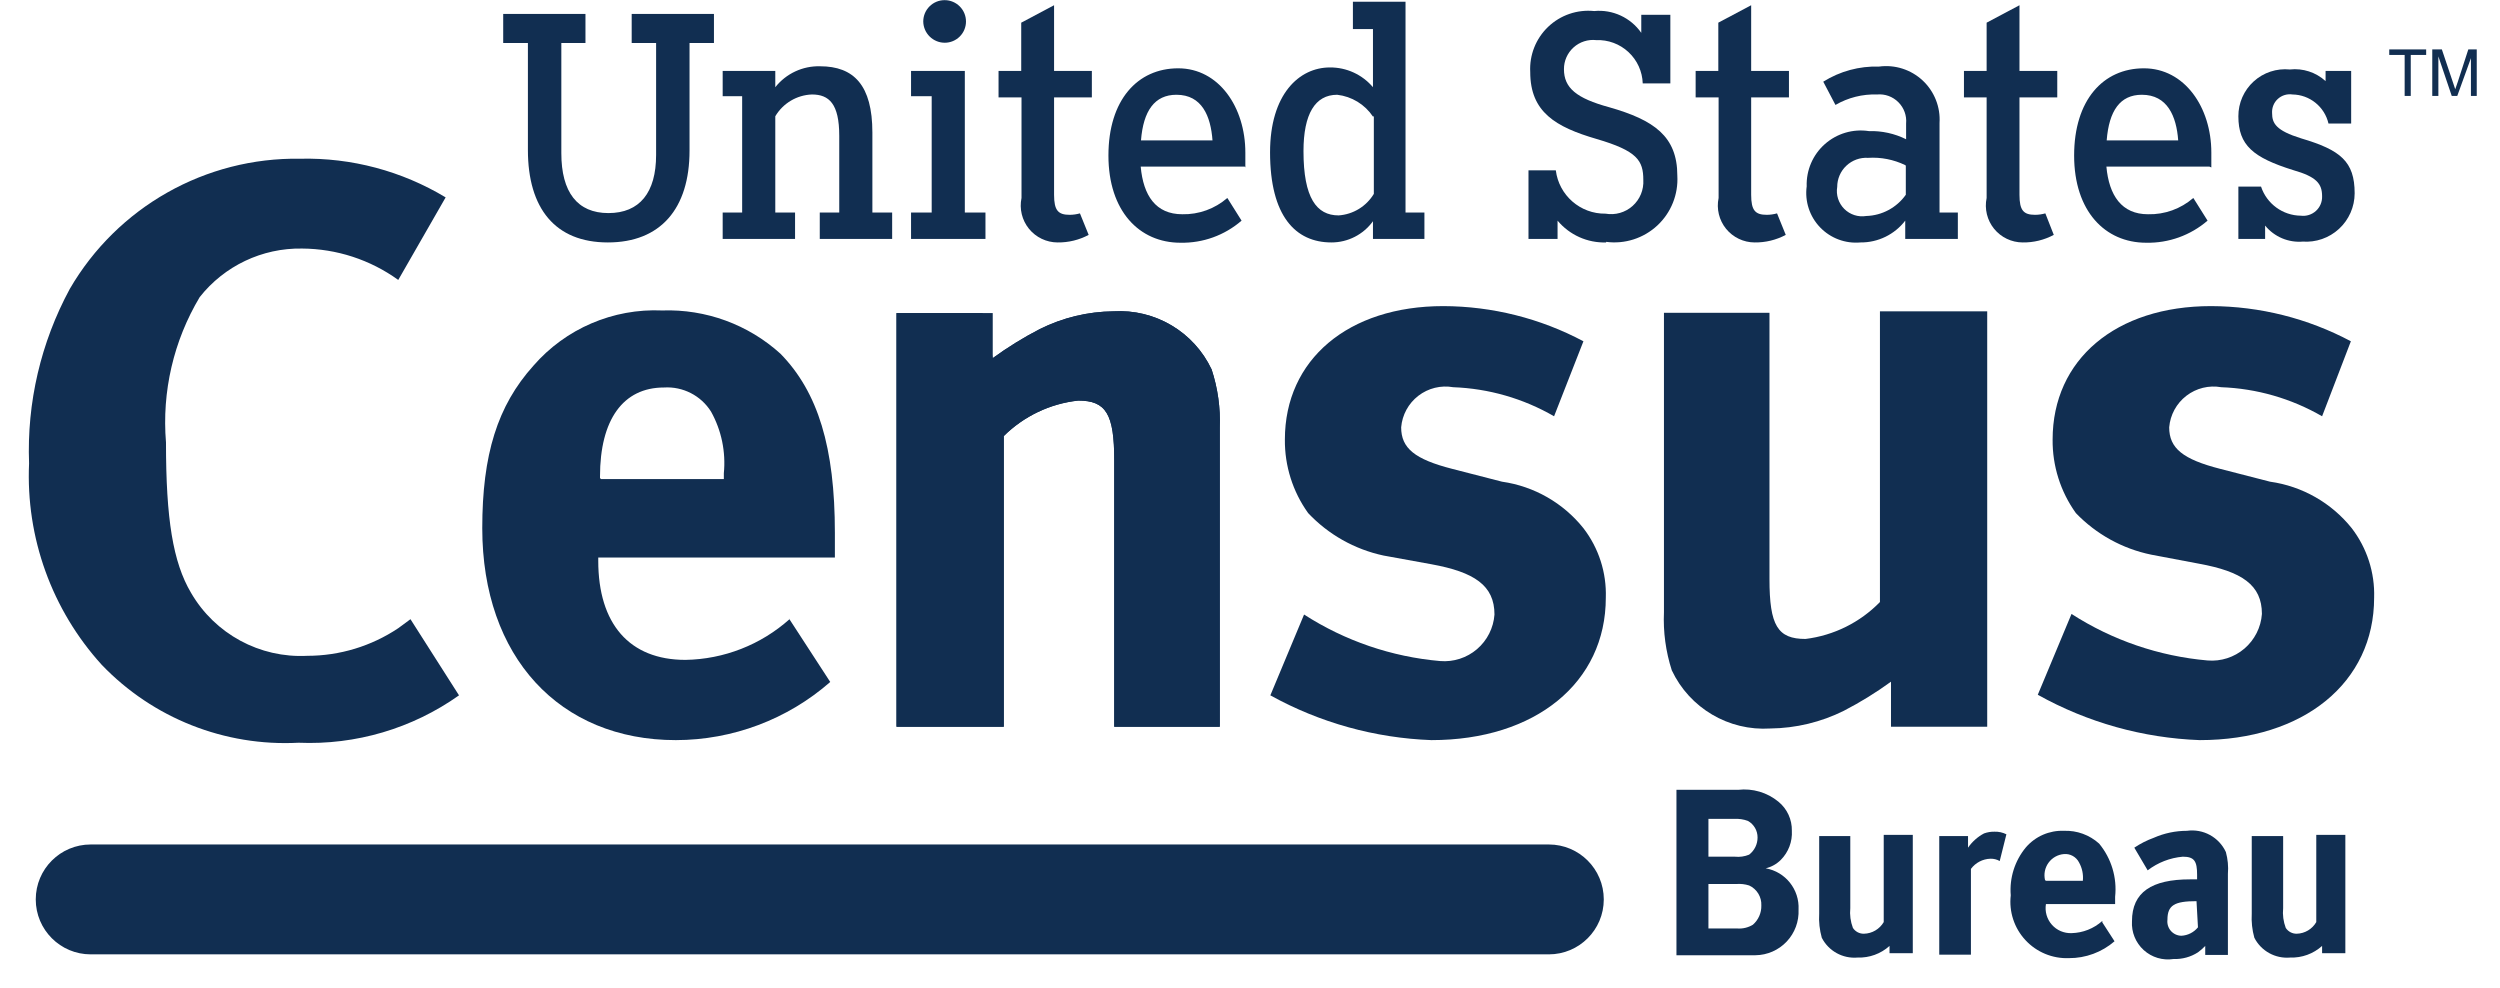 <?xml version="1.0" encoding="UTF-8"?>
<svg width="86px" height="34px" viewBox="0 0 86 34" version="1.1" xmlns="http://www.w3.org/2000/svg" xmlns:xlink="http://www.w3.org/1999/xlink">
    <!-- Generator: Sketch 49 (51002) - http://www.bohemiancoding.com/sketch -->
    <title>Untitled</title>
    <desc>Created with Sketch.</desc>
    <defs></defs>
    <g id="Page-1" stroke="none" stroke-width="1" fill="none" fill-rule="evenodd">
        <path d="M57.64,27.17 L59.79,27.17 C60.29,27.112 60.792,27.26 61.18,27.58 C61.479,27.825 61.648,28.194 61.64,28.58 C61.661,28.952 61.523,29.316 61.26,29.58 C61.117,29.723 60.937,29.824 60.74,29.87 C61.421,29.99 61.906,30.599 61.87,31.29 C61.889,31.696 61.742,32.093 61.463,32.389 C61.184,32.685 60.797,32.855 60.39,32.86 L59.67,32.86 L57.67,32.86 L57.67,27.17 L57.64,27.17 Z M58.77,28.17 L58.77,29.47 L59.68,29.47 C59.847,29.488 60.015,29.464 60.17,29.4 C60.354,29.259 60.461,29.041 60.46,28.81 C60.462,28.574 60.335,28.356 60.13,28.24 C59.98,28.184 59.82,28.16 59.66,28.17 L58.76,28.17 L58.77,28.17 Z M58.77,30.41 L58.77,31.94 L59.77,31.94 C59.956,31.953 60.141,31.907 60.3,31.81 C60.49,31.644 60.596,31.402 60.59,31.15 C60.604,30.856 60.438,30.582 60.17,30.46 C60.028,30.415 59.879,30.398 59.73,30.41 L58.78,30.41 L58.77,30.41 Z" id="Shape" fill="#112E51" fill-rule="nonzero"></path>
        <path d="M67.7,28.76 L67.7,29.16 C67.842,28.955 68.03,28.787 68.25,28.67 C68.365,28.628 68.487,28.608 68.61,28.61 C68.752,28.605 68.893,28.636 69.02,28.7 L68.79,29.62 C68.693,29.564 68.582,29.537 68.47,29.54 C68.205,29.548 67.958,29.677 67.8,29.89 L67.8,32.84 L66.71,32.84 L66.71,28.76 L67.71,28.76 L67.7,28.76 Z" id="Shape" fill="#112E51" fill-rule="nonzero"></path>
        <path d="M72.32,31.73 L72.74,32.38 C72.304,32.757 71.746,32.963 71.17,32.96 C70.605,32.981 70.058,32.755 69.674,32.339 C69.289,31.924 69.105,31.362 69.17,30.8 C69.121,30.203 69.308,29.611 69.69,29.15 C70.017,28.77 70.499,28.56 71,28.58 C71.445,28.563 71.879,28.721 72.21,29.02 C72.632,29.531 72.831,30.191 72.76,30.85 L72.76,31.1 L70.38,31.1 C70.338,31.355 70.412,31.615 70.583,31.809 C70.753,32.003 71.002,32.109 71.26,32.1 C71.652,32.091 72.028,31.942 72.32,31.68 L72.32,31.73 Z M70.39,30.3 L71.65,30.3 C71.672,30.082 71.627,29.862 71.52,29.67 C71.422,29.476 71.216,29.361 71,29.38 C70.787,29.397 70.593,29.507 70.468,29.68 C70.343,29.853 70.3,30.072 70.35,30.28 L70.39,30.3 Z" id="Shape" fill="#112E51" fill-rule="nonzero"></path>
        <path d="M75.86,32.83 L75.86,32.54 C75.783,32.621 75.7,32.694 75.61,32.76 C75.36,32.921 75.067,33.001 74.77,32.99 C74.399,33.048 74.022,32.935 73.744,32.683 C73.466,32.43 73.317,32.065 73.34,31.69 C73.34,30.69 74.02,30.25 75.34,30.25 L75.58,30.25 L75.58,30.09 C75.58,29.63 75.49,29.47 75.09,29.47 C74.65,29.508 74.23,29.671 73.88,29.94 L73.42,29.16 C73.629,29.02 73.854,28.906 74.09,28.82 C74.449,28.662 74.837,28.58 75.23,28.58 C75.789,28.501 76.333,28.798 76.57,29.31 C76.637,29.554 76.661,29.808 76.64,30.06 L76.64,31.46 L76.64,32.85 L75.86,32.85 L75.86,32.83 Z M75.56,31 C74.8,31 74.56,31.14 74.56,31.64 C74.543,31.778 74.586,31.917 74.677,32.022 C74.769,32.127 74.901,32.188 75.04,32.19 C75.262,32.178 75.469,32.073 75.61,31.9 L75.56,31 Z" id="Shape" fill="#112E51" fill-rule="nonzero"></path>
        <path d="M79.88,32.83 L79.88,32.54 C79.579,32.811 79.185,32.954 78.78,32.94 C78.27,32.984 77.784,32.716 77.55,32.26 C77.474,31.99 77.444,31.71 77.46,31.43 L77.46,28.76 L78.54,28.76 L78.54,31.24 C78.517,31.471 78.548,31.703 78.63,31.92 C78.713,32.048 78.857,32.124 79.01,32.12 C79.288,32.112 79.541,31.961 79.68,31.72 L79.68,28.72 L80.68,28.72 L80.68,32.79 L79.88,32.79 L79.88,32.83 Z" id="Shape" fill="#112E51" fill-rule="nonzero"></path>
        <path d="M13.7,9.63 C12.736,8.934 11.579,8.557 10.39,8.55 C9.02,8.527 7.719,9.145 6.87,10.22 C5.97,11.725 5.565,13.473 5.71,15.22 C5.71,17.86 5.95,19.34 6.57,20.39 C7.39,21.807 8.935,22.645 10.57,22.56 C11.684,22.56 12.774,22.229 13.7,21.61 L14.12,21.3 L15.79,23.92 C14.182,25.06 12.24,25.634 10.27,25.55 C7.731,25.684 5.259,24.706 3.5,22.87 C1.784,20.981 0.885,18.49 1,15.94 C0.921,13.851 1.405,11.779 2.4,9.94 C4.037,7.121 7.07,5.407 10.33,5.46 C12.089,5.42 13.823,5.882 15.33,6.79 L13.7,9.63 Z" id="Shape" fill="#112E51" fill-rule="nonzero"></path>
        <path d="M27.13,21.26 L28.56,23.46 C27.09,24.747 25.204,25.457 23.25,25.46 C19.25,25.46 16.59,22.6 16.59,18.17 C16.59,15.64 17.11,13.96 18.35,12.58 C19.459,11.304 21.091,10.604 22.78,10.68 C24.279,10.628 25.739,11.162 26.85,12.17 C28.14,13.49 28.72,15.39 28.72,18.33 L28.72,19.18 L20.58,19.18 L20.58,19.29 C20.58,21.46 21.65,22.7 23.58,22.7 C24.903,22.678 26.173,22.181 27.16,21.3 L27.13,21.26 Z M20.67,16.48 L24.9,16.48 L24.9,16.28 C24.972,15.545 24.819,14.805 24.46,14.16 C24.113,13.607 23.491,13.289 22.84,13.33 C21.44,13.33 20.64,14.43 20.64,16.39 L20.64,16.44 L20.67,16.48 Z" id="Shape" fill="#112E51" fill-rule="nonzero"></path>
        <path d="M33.8,10.77 L34.15,12.32 C34.664,11.946 35.205,11.611 35.77,11.32 C36.556,10.927 37.421,10.719 38.3,10.71 C39.73,10.622 41.069,11.414 41.68,12.71 C41.892,13.355 41.987,14.032 41.96,14.71 L41.96,25 L38.33,25 L38.33,15.84 C38.33,14.24 38.05,13.78 37.09,13.78 C36.123,13.885 35.221,14.316 34.53,15 L34.53,25 L30.84,25 L30.84,10.77 L33.84,10.77 L33.8,10.77 Z" id="Shape" fill="#112E51" fill-rule="nonzero"></path>
        <path d="M34.15,10.77 L34.15,12.32 C34.664,11.946 35.205,11.611 35.77,11.32 C36.556,10.927 37.421,10.719 38.3,10.71 C39.73,10.622 41.069,11.414 41.68,12.71 C41.892,13.354 41.987,14.032 41.96,14.71 L41.96,25 L38.33,25 L38.33,15.84 C38.33,14.24 38.05,13.78 37.09,13.78 C36.123,13.885 35.221,14.316 34.53,15 L34.53,25 L30.84,25 L30.84,10.77 L34.15,10.77 Z" id="Shape" fill="#112E51" fill-rule="nonzero"></path>
        <path d="M53.46,14.32 C52.403,13.708 51.211,13.365 49.99,13.32 C49.566,13.245 49.131,13.353 48.791,13.615 C48.45,13.878 48.236,14.271 48.2,14.7 C48.2,15.42 48.67,15.8 49.96,16.13 L51.67,16.57 C52.773,16.728 53.774,17.3 54.47,18.17 C54.996,18.853 55.268,19.698 55.24,20.56 C55.24,23.48 52.82,25.46 49.24,25.46 C47.298,25.389 45.4,24.861 43.7,23.92 L44.86,21.14 C46.267,22.046 47.873,22.595 49.54,22.74 C50.001,22.779 50.458,22.631 50.809,22.331 C51.16,22.03 51.377,21.601 51.41,21.14 C51.41,20.14 50.72,19.68 49.24,19.41 L47.59,19.11 C46.599,18.897 45.695,18.388 45,17.65 C44.471,16.913 44.191,16.027 44.2,15.12 C44.2,12.37 46.38,10.53 49.65,10.53 C51.331,10.535 52.986,10.95 54.47,11.74 L53.46,14.32 Z" id="Shape" fill="#112E51" fill-rule="nonzero"></path>
        <path d="M65.05,25 L65.05,23.45 C64.536,23.824 63.995,24.158 63.43,24.45 C62.644,24.842 61.779,25.05 60.9,25.06 C59.467,25.152 58.123,24.359 57.51,23.06 C57.302,22.415 57.21,21.737 57.24,21.06 L57.24,10.76 L60.87,10.76 L60.87,19.92 C60.87,21.52 61.15,21.98 62.11,21.98 C63.083,21.86 63.986,21.412 64.67,20.71 L64.67,10.71 L68.36,10.71 L68.36,25 L65.05,25 Z" id="Shape" fill="#112E51" fill-rule="nonzero"></path>
        <path d="M23.72,1.48 L23.72,5.18 C23.72,7.18 22.72,8.34 20.91,8.34 C19.1,8.34 18.16,7.17 18.16,5.16 L18.16,1.48 L17.31,1.48 L17.31,0.48 L20.14,0.48 L20.14,1.48 L19.31,1.48 L19.31,5.27 C19.31,6.61 19.86,7.33 20.93,7.33 C22,7.33 22.57,6.63 22.57,5.33 L22.57,1.48 L21.73,1.48 L21.73,0.48 L24.56,0.48 L24.56,1.48 L23.72,1.48" id="Shape" fill="#112E51" fill-rule="nonzero"></path>
        <path d="M28.2,8.22 L28.2,7.31 L28.87,7.31 L28.87,4.67 C28.87,3.57 28.52,3.25 27.93,3.25 C27.41,3.269 26.935,3.552 26.67,4 L26.67,7.31 L27.35,7.31 L27.35,8.22 L24.86,8.22 L24.86,7.31 L25.53,7.31 L25.53,3.31 L24.86,3.31 L24.86,2.44 L26.67,2.44 L26.67,3 C27.041,2.531 27.612,2.264 28.21,2.28 C29.37,2.28 30.01,2.93 30.01,4.56 L30.01,7.31 L30.69,7.31 L30.69,8.22 L28.2,8.22" id="Shape" fill="#112E51" fill-rule="nonzero"></path>
        <path d="M32.51,1.47 C32.314,1.473 32.124,1.397 31.984,1.26 C31.843,1.123 31.763,0.936 31.76,0.74 C31.76,0.334 32.089,0.005 32.495,0.005 C32.901,0.005 33.23,0.334 33.23,0.74 C33.23,0.934 33.153,1.119 33.016,1.256 C32.879,1.393 32.694,1.47 32.5,1.47 L32.51,1.47 Z M31.34,8.22 L31.34,7.31 L32.05,7.31 L32.05,3.31 L31.34,3.31 L31.34,2.44 L33.19,2.44 L33.19,7.31 L33.9,7.31 L33.9,8.22 L31.34,8.22 Z" id="Shape" fill="#112E51" fill-rule="nonzero"></path>
        <path d="M37.45,8.08 C37.121,8.256 36.753,8.345 36.38,8.34 C35.998,8.339 35.637,8.166 35.396,7.87 C35.156,7.573 35.062,7.184 35.14,6.81 L35.14,3.35 L34.35,3.35 L34.35,2.44 L35.13,2.44 L35.13,0.78 L36.26,0.18 L36.26,2.44 L37.56,2.44 L37.56,3.35 L36.26,3.35 L36.26,6.7 C36.26,7.24 36.4,7.39 36.8,7.39 C36.918,7.389 37.036,7.372 37.15,7.34 L37.45,8.08 Z" id="Shape" fill="#112E51" fill-rule="nonzero"></path>
        <path d="M42.82,5.73 L39.24,5.73 C39.33,6.73 39.76,7.37 40.67,7.37 C41.238,7.383 41.791,7.183 42.22,6.81 L42.71,7.59 C42.128,8.095 41.38,8.365 40.61,8.35 C39.19,8.35 38.13,7.26 38.13,5.35 C38.13,3.44 39.13,2.35 40.53,2.35 C41.93,2.35 42.84,3.69 42.84,5.25 C42.84,5.46 42.84,5.64 42.84,5.76 M40.47,3.26 C39.72,3.26 39.33,3.81 39.25,4.83 L41.71,4.83 C41.65,4 41.35,3.26 40.47,3.26" id="Shape" fill="#112E51" fill-rule="nonzero"></path>
        <path d="M47.23,8.22 L47.23,7.61 C46.899,8.069 46.366,8.341 45.8,8.34 C44.57,8.34 43.69,7.44 43.69,5.24 C43.69,3.24 44.69,2.32 45.75,2.32 C46.32,2.316 46.862,2.565 47.23,3 L47.23,1 L46.54,1 L46.54,0.06 L48.35,0.06 L48.35,7.31 L49,7.31 L49,8.22 L47.23,8.22 Z M47.23,4.01 C46.95,3.591 46.5,3.317 46,3.26 C45.24,3.26 44.84,3.92 44.84,5.2 C44.84,6.81 45.29,7.41 46.05,7.41 C46.55,7.375 47.001,7.099 47.26,6.67 L47.26,4 L47.23,4.01 Z" id="Shape" fill="#112E51" fill-rule="nonzero"></path>
        <path d="M55.25,8.34 C54.608,8.36 53.992,8.083 53.58,7.59 L53.58,8.22 L52.58,8.22 L52.58,5.86 L53.52,5.86 C53.627,6.72 54.364,7.362 55.23,7.35 C55.565,7.409 55.908,7.311 56.161,7.085 C56.414,6.859 56.55,6.529 56.53,6.19 C56.53,5.52 56.32,5.19 54.92,4.78 C53.52,4.37 52.64,3.86 52.64,2.48 C52.608,1.896 52.833,1.327 53.256,0.923 C53.679,0.519 54.258,0.321 54.84,0.38 C55.476,0.319 56.095,0.606 56.46,1.13 L56.46,0.51 L57.46,0.51 L57.46,2.87 L56.51,2.87 C56.497,2.46 56.321,2.072 56.02,1.792 C55.72,1.512 55.32,1.364 54.91,1.38 C54.626,1.349 54.343,1.44 54.131,1.631 C53.919,1.822 53.798,2.095 53.8,2.38 C53.8,3.02 54.22,3.38 55.36,3.69 C56.9,4.13 57.7,4.69 57.7,6.04 C57.738,6.686 57.486,7.316 57.012,7.757 C56.538,8.198 55.892,8.405 55.25,8.32" id="Shape" fill="#112E51" fill-rule="nonzero"></path>
        <path d="M65.54,8.22 L65.54,7.59 C65.173,8.068 64.603,8.346 64,8.34 C63.482,8.387 62.97,8.196 62.61,7.82 C62.25,7.445 62.081,6.926 62.15,6.41 C62.132,5.857 62.36,5.325 62.774,4.958 C63.188,4.591 63.743,4.426 64.29,4.51 C64.733,4.497 65.173,4.593 65.57,4.79 L65.57,4.25 C65.595,3.978 65.498,3.709 65.304,3.516 C65.111,3.322 64.842,3.225 64.57,3.25 C64.069,3.233 63.573,3.358 63.14,3.61 L62.72,2.81 C63.294,2.45 63.963,2.269 64.64,2.29 C65.186,2.217 65.736,2.393 66.139,2.768 C66.541,3.144 66.755,3.68 66.72,4.23 L66.72,7.31 L67.35,7.31 L67.35,8.22 L65.54,8.22 Z M65.54,5.68 C65.142,5.488 64.701,5.401 64.26,5.43 C63.985,5.413 63.715,5.511 63.514,5.701 C63.313,5.89 63.2,6.154 63.2,6.43 C63.154,6.707 63.245,6.988 63.443,7.187 C63.642,7.385 63.923,7.476 64.2,7.43 C64.743,7.414 65.246,7.143 65.56,6.7 L65.56,5.7 L65.54,5.68 Z" id="Shape" fill="#112E51" fill-rule="nonzero"></path>
        <path d="M76,5.73 L72.46,5.73 C72.55,6.73 72.99,7.37 73.89,7.37 C74.462,7.385 75.018,7.185 75.45,6.81 L75.94,7.59 C75.355,8.095 74.603,8.366 73.83,8.35 C72.41,8.35 71.35,7.26 71.35,5.35 C71.35,3.44 72.35,2.35 73.75,2.35 C75.15,2.35 76.07,3.69 76.07,5.25 C76.07,5.46 76.07,5.64 76.07,5.76 M73.68,3.26 C72.93,3.26 72.55,3.81 72.47,4.83 L74.93,4.83 C74.87,4 74.56,3.26 73.68,3.26" id="Shape" fill="#112E51" fill-rule="nonzero"></path>
        <path d="M79.23,8.31 C78.729,8.356 78.238,8.15 77.92,7.76 L77.92,8.22 L77,8.22 L77,6.42 L77.78,6.42 C77.976,7.012 78.527,7.413 79.15,7.42 C79.339,7.444 79.529,7.383 79.67,7.254 C79.811,7.125 79.887,6.941 79.88,6.75 C79.88,6.32 79.69,6.08 78.88,5.85 C77.51,5.42 77,5 77,4 C76.998,3.544 77.189,3.108 77.527,2.801 C77.864,2.494 78.316,2.345 78.77,2.39 C79.218,2.34 79.667,2.486 80,2.79 L80,2.44 L80.88,2.44 L80.88,4.25 L80.1,4.25 C79.966,3.671 79.454,3.258 78.86,3.25 C78.678,3.222 78.493,3.279 78.357,3.403 C78.221,3.527 78.149,3.706 78.16,3.89 C78.16,4.24 78.29,4.49 79.16,4.76 C80.51,5.16 81,5.55 81,6.65 C80.999,7.115 80.804,7.558 80.462,7.873 C80.121,8.188 79.663,8.346 79.2,8.31" id="Shape" fill="#112E51" fill-rule="nonzero"></path>
        <path d="M65,32.83 L65,32.54 C64.699,32.811 64.305,32.954 63.9,32.94 C63.39,32.984 62.904,32.716 62.67,32.26 C62.594,31.99 62.563,31.71 62.58,31.43 L62.58,28.76 L63.65,28.76 L63.65,31.24 C63.627,31.471 63.658,31.703 63.74,31.92 C63.823,32.048 63.967,32.124 64.12,32.12 C64.401,32.114 64.658,31.962 64.8,31.72 L64.8,28.72 L65.8,28.72 L65.8,32.79 L65,32.79 L65,32.83 Z" id="Shape" fill="#112E51" fill-rule="nonzero"></path>
        <path d="M79.88,14.32 C78.822,13.708 77.631,13.365 76.41,13.32 C75.986,13.245 75.551,13.353 75.211,13.615 C74.87,13.878 74.656,14.271 74.62,14.7 C74.62,15.42 75.09,15.8 76.38,16.13 L78.09,16.57 C79.196,16.725 80.202,17.298 80.9,18.17 C81.425,18.854 81.697,19.698 81.67,20.56 C81.67,23.48 79.25,25.46 75.67,25.46 C73.716,25.388 71.807,24.853 70.1,23.9 L71.26,21.12 C72.667,22.025 74.273,22.574 75.94,22.72 C76.401,22.759 76.858,22.611 77.209,22.311 C77.56,22.01 77.777,21.581 77.81,21.12 C77.81,20.12 77.12,19.66 75.64,19.39 L74,19.08 C73.012,18.876 72.109,18.377 71.41,17.65 C70.881,16.913 70.601,16.027 70.61,15.12 C70.61,12.37 72.78,10.53 76.06,10.53 C77.738,10.536 79.389,10.951 80.87,11.74 L79.88,14.32 Z" id="Shape" fill="#112E51" fill-rule="nonzero"></path>
        <path d="M3.12,29.05 L53.28,29.05 C54.324,29.05 55.17,29.896 55.17,30.94 C55.17,31.984 54.324,32.83 53.28,32.83 L3.12,32.83 C2.076,32.83 1.23,31.984 1.23,30.94 C1.23,29.896 2.076,29.05 3.12,29.05" id="Shape" fill="#112E51" fill-rule="nonzero"></path>
        <path d="M61.43,8.08 C61.101,8.256 60.733,8.345 60.36,8.34 C59.978,8.339 59.617,8.166 59.376,7.87 C59.136,7.573 59.042,7.184 59.12,6.81 L59.12,3.35 L58.33,3.35 L58.33,2.44 L59.11,2.44 L59.11,0.78 L60.24,0.18 L60.24,2.44 L61.54,2.44 L61.54,3.35 L60.24,3.35 L60.24,6.7 C60.24,7.24 60.38,7.39 60.78,7.39 C60.898,7.389 61.016,7.372 61.13,7.34 L61.43,8.08 Z" id="Shape" fill="#112E51" fill-rule="nonzero"></path>
        <path d="M70.65,8.08 C70.321,8.256 69.953,8.346 69.58,8.34 C69.198,8.339 68.837,8.166 68.596,7.87 C68.356,7.573 68.262,7.184 68.34,6.81 L68.34,3.35 L67.56,3.35 L67.56,2.44 L68.34,2.44 L68.34,0.78 L69.47,0.18 L69.47,2.44 L70.77,2.44 L70.77,3.35 L69.47,3.35 L69.47,6.7 C69.47,7.24 69.61,7.39 70.01,7.39 C70.128,7.389 70.246,7.372 70.36,7.34 L70.65,8.08 Z" id="Shape" fill="#112E51" fill-rule="nonzero"></path>
        <polygon id="Shape" fill="#112E51" fill-rule="nonzero" points="82.72 3.3 82.72 1.89 82.19 1.89 82.19 1.7 83.46 1.7 83.46 1.89 82.93 1.89 82.93 3.3"></polygon>
        <polygon id="Shape" fill="#112E51" fill-rule="nonzero" points="83.67 3.3 83.67 1.7 84 1.7 84.38 2.83 84.46 3.07 84.55 2.81 84.91 1.7 85.2 1.7 85.2 3.3 85 3.3 85 2 84.53 3.3 84.34 3.3 83.88 1.94 83.88 3.3 83.68 3.3"></polygon>
    </g>
</svg>